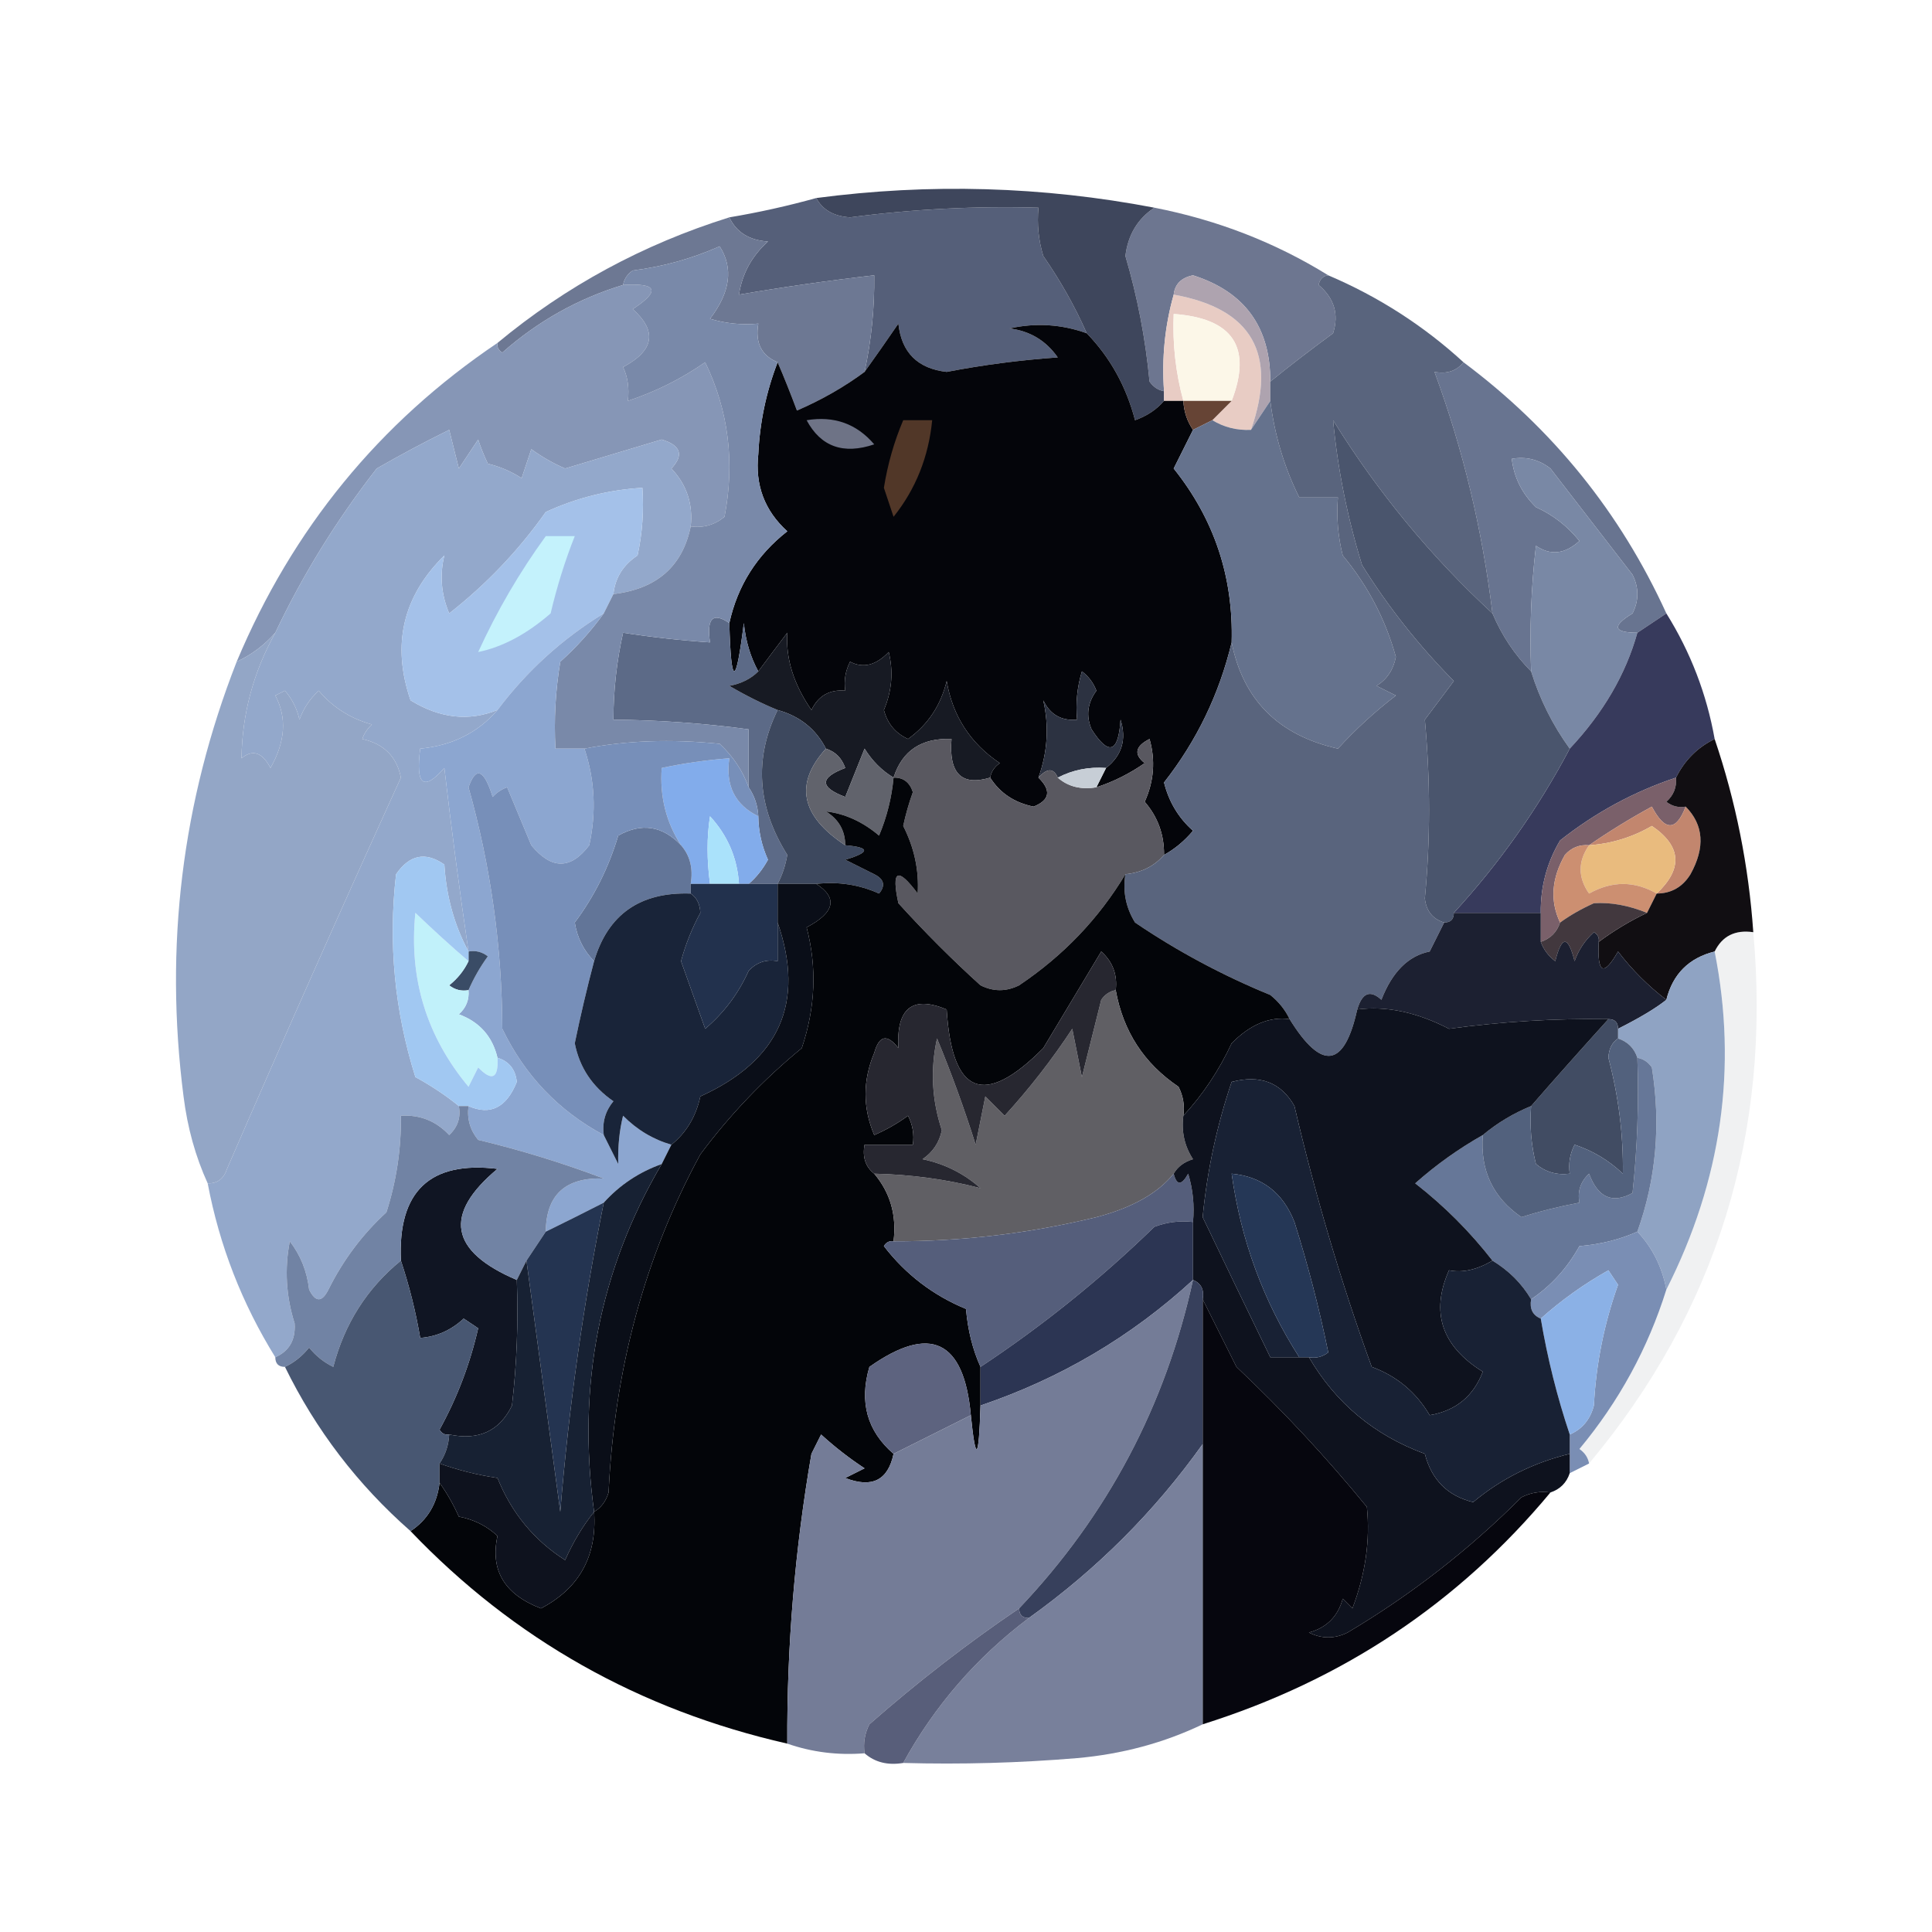 <?xml version="1.0" encoding="UTF-8"?>
<!DOCTYPE svg PUBLIC "-//W3C//DTD SVG 1.1//EN" "http://www.w3.org/Graphics/SVG/1.1/DTD/svg11.dtd">
<svg xmlns="http://www.w3.org/2000/svg" version="1.1" width="200px" height="200px" style="shape-rendering:geometricPrecision; text-rendering:geometricPrecision; image-rendering:optimizeQuality; fill-rule:evenodd; clip-rule:evenodd" xmlns:xlink="http://www.w3.org/1999/xlink">
<g><path style="opacity:1" fill="#555f79" d="M 84.5,20.5 C 85.152,21.725 86.319,22.392 88,22.5C 94.472,21.648 100.972,21.314 107.5,21.5C 107.34,23.199 107.506,24.866 108,26.5C 109.777,29.059 111.277,31.726 112.5,34.5C 109.887,33.565 107.221,33.398 104.5,34C 106.618,34.26 108.284,35.26 109.5,37C 105.627,37.27 101.794,37.77 98,38.5C 94.986,38.153 93.319,36.486 93,33.5C 91.811,35.233 90.644,36.9 89.5,38.5C 90.207,35.214 90.54,31.881 90.5,28.5C 85.814,29.037 81.147,29.704 76.5,30.5C 76.826,28.339 77.826,26.506 79.5,25C 77.563,24.878 76.23,24.045 75.5,22.5C 78.539,21.99 81.539,21.323 84.5,20.5 Z"/></g>
<g><path style="opacity:0.999" fill="#6d7690" d="M 119.5,21.5 C 126.034,22.778 132.034,25.112 137.5,28.5C 136.957,28.56 136.624,28.893 136.5,29.5C 138.124,30.869 138.624,32.535 138,34.5C 135.695,36.189 133.529,37.856 131.5,39.5C 131.518,33.867 128.852,30.2 123.5,28.5C 122.287,28.747 121.62,29.414 121.5,30.5C 120.586,33.728 120.253,37.061 120.5,40.5C 119.883,40.389 119.383,40.056 119,39.5C 118.583,35.079 117.75,30.746 116.5,26.5C 116.771,24.307 117.771,22.641 119.5,21.5 Z"/></g>
<g><path style="opacity:1" fill="#3e465c" d="M 119.5,21.5 C 117.771,22.641 116.771,24.307 116.5,26.5C 117.75,30.746 118.583,35.079 119,39.5C 119.383,40.056 119.883,40.389 120.5,40.5C 120.5,40.833 120.5,41.167 120.5,41.5C 119.739,42.391 118.739,43.058 117.5,43.5C 116.582,39.99 114.916,36.99 112.5,34.5C 111.277,31.726 109.777,29.059 108,26.5C 107.506,24.866 107.34,23.199 107.5,21.5C 100.972,21.314 94.472,21.648 88,22.5C 86.319,22.392 85.152,21.725 84.5,20.5C 96.239,18.953 107.905,19.286 119.5,21.5 Z"/></g>
<g><path style="opacity:1" fill="#6d7893" d="M 75.5,22.5 C 76.23,24.045 77.563,24.878 79.5,25C 77.826,26.506 76.826,28.339 76.5,30.5C 81.147,29.704 85.814,29.037 90.5,28.5C 90.54,31.881 90.207,35.214 89.5,38.5C 87.392,40.059 85.059,41.392 82.5,42.5C 81.83,40.709 81.163,39.042 80.5,37.5C 78.823,36.817 78.157,35.483 78.5,33.5C 76.801,33.66 75.134,33.493 73.5,33C 75.605,30.257 75.938,27.757 74.5,25.5C 71.627,26.775 68.627,27.608 65.5,28C 64.944,28.383 64.611,28.883 64.5,29.5C 59.854,30.908 55.688,33.241 52,36.5C 51.601,36.272 51.435,35.938 51.5,35.5C 58.57,29.629 66.57,25.295 75.5,22.5 Z"/></g>
<g><path style="opacity:1" fill="#e8ccc4" d="M 121.5,30.5 C 129.599,31.953 132.265,36.619 129.5,44.5C 128.041,44.567 126.708,44.234 125.5,43.5C 126.167,42.833 126.833,42.167 127.5,41.5C 129.639,35.947 127.639,32.947 121.5,32.5C 121.368,35.57 121.701,38.57 122.5,41.5C 121.833,41.5 121.167,41.5 120.5,41.5C 120.5,41.167 120.5,40.833 120.5,40.5C 120.253,37.061 120.586,33.728 121.5,30.5 Z"/></g>
<g><path style="opacity:1" fill="#aea3af" d="M 131.5,39.5 C 131.5,40.167 131.5,40.833 131.5,41.5C 130.833,42.5 130.167,43.5 129.5,44.5C 132.265,36.619 129.599,31.953 121.5,30.5C 121.62,29.414 122.287,28.747 123.5,28.5C 128.852,30.2 131.518,33.867 131.5,39.5 Z"/></g>
<g><path style="opacity:1" fill="#04050a" d="M 112.5,34.5 C 114.916,36.99 116.582,39.99 117.5,43.5C 118.739,43.058 119.739,42.391 120.5,41.5C 121.167,41.5 121.833,41.5 122.5,41.5C 122.557,42.609 122.89,43.609 123.5,44.5C 122.847,45.807 122.18,47.14 121.5,48.5C 125.696,53.74 127.696,59.74 127.5,66.5C 126.216,71.859 123.883,76.692 120.5,81C 120.996,82.996 121.996,84.663 123.5,86C 122.627,87.045 121.627,87.878 120.5,88.5C 120.523,86.4 119.856,84.567 118.5,83C 119.459,80.88 119.626,78.713 119,76.5C 117.513,77.253 117.346,78.086 118.5,79C 116.922,80.094 115.255,80.928 113.5,81.5C 113.833,80.833 114.167,80.167 114.5,79.5C 116.14,78.21 116.64,76.543 116,74.5C 115.779,77.943 114.779,78.276 113,75.5C 112.405,74.101 112.572,72.768 113.5,71.5C 113.192,70.692 112.692,70.025 112,69.5C 111.506,71.134 111.34,72.801 111.5,74.5C 109.876,74.64 108.71,73.973 108,72.5C 108.612,75.194 108.445,77.86 107.5,80.5C 108.85,81.823 108.683,82.823 107,83.5C 105.019,83.102 103.519,82.102 102.5,80.5C 102.611,79.883 102.944,79.383 103.5,79C 100.447,76.949 98.614,74.115 98,70.5C 97.39,73.022 96.057,75.022 94,76.5C 92.701,75.91 91.868,74.91 91.5,73.5C 92.331,71.527 92.498,69.527 92,67.5C 90.676,68.88 89.343,69.213 88,68.5C 87.517,69.448 87.35,70.448 87.5,71.5C 85.876,71.36 84.71,72.027 84,73.5C 82.161,70.839 81.327,68.173 81.5,65.5C 80.476,66.852 79.476,68.185 78.5,69.5C 77.698,68.048 77.198,66.382 77,64.5C 76.177,71.134 75.677,71.134 75.5,64.5C 76.353,60.63 78.353,57.464 81.5,55C 79.147,52.867 78.147,50.2 78.5,47C 78.655,43.708 79.322,40.541 80.5,37.5C 81.163,39.042 81.83,40.709 82.5,42.5C 85.059,41.392 87.392,40.059 89.5,38.5C 90.644,36.9 91.811,35.233 93,33.5C 93.319,36.486 94.986,38.153 98,38.5C 101.794,37.77 105.627,37.27 109.5,37C 108.284,35.26 106.618,34.26 104.5,34C 107.221,33.398 109.887,33.565 112.5,34.5 Z"/></g>
<g><path style="opacity:1" fill="#fcf7e8" d="M 127.5,41.5 C 125.833,41.5 124.167,41.5 122.5,41.5C 121.701,38.57 121.368,35.57 121.5,32.5C 127.639,32.947 129.639,35.947 127.5,41.5 Z"/></g>
<g><path style="opacity:1" fill="#8696b6" d="M 64.5,29.5 C 68.056,29.275 68.389,30.108 65.5,32C 68.058,34.285 67.724,36.285 64.5,38C 64.982,39.008 65.148,40.175 65,41.5C 67.877,40.544 70.544,39.211 73,37.5C 75.423,42.534 76.089,47.867 75,53.5C 73.989,54.337 72.822,54.67 71.5,54.5C 71.753,52.173 71.086,50.173 69.5,48.5C 70.815,47.105 70.481,46.105 68.5,45.5C 65.167,46.5 61.833,47.5 58.5,48.5C 57.252,47.96 56.085,47.293 55,46.5C 54.667,47.5 54.333,48.5 54,49.5C 52.933,48.809 51.766,48.309 50.5,48C 50.07,47.081 49.736,46.247 49.5,45.5C 48.833,46.5 48.167,47.5 47.5,48.5C 47.167,47.167 46.833,45.833 46.5,44.5C 43.945,45.76 41.445,47.094 39,48.5C 34.849,53.822 31.349,59.489 28.5,65.5C 27.363,66.789 26.03,67.789 24.5,68.5C 30.271,54.741 39.271,43.741 51.5,35.5C 51.435,35.938 51.601,36.272 52,36.5C 55.688,33.241 59.854,30.908 64.5,29.5 Z"/></g>
<g><path style="opacity:1" fill="#664435" d="M 122.5,41.5 C 124.167,41.5 125.833,41.5 127.5,41.5C 126.833,42.167 126.167,42.833 125.5,43.5C 124.833,43.833 124.167,44.167 123.5,44.5C 122.89,43.609 122.557,42.609 122.5,41.5 Z"/></g>
<g><path style="opacity:1" fill="#6e7386" d="M 83.5,43.5 C 86.346,43.03 88.679,43.863 90.5,46C 87.306,47.081 84.973,46.247 83.5,43.5 Z"/></g>
<g><path style="opacity:1" fill="#513728" d="M 93.5,43.5 C 94.5,43.5 95.5,43.5 96.5,43.5C 96.126,47.302 94.793,50.636 92.5,53.5C 92.167,52.5 91.833,51.5 91.5,50.5C 91.886,48.068 92.553,45.734 93.5,43.5 Z"/></g>
<g><path style="opacity:1" fill="#687490" d="M 151.5,37.5 C 160.745,44.406 167.745,53.073 172.5,63.5C 171.5,64.167 170.5,64.833 169.5,65.5C 166.999,65.489 166.832,64.822 169,63.5C 169.667,62.167 169.667,60.833 169,59.5C 166.167,55.833 163.333,52.167 160.5,48.5C 159.311,47.571 157.978,47.238 156.5,47.5C 156.729,49.433 157.562,51.1 159,52.5C 160.771,53.304 162.271,54.471 163.5,56C 162.007,57.368 160.507,57.535 159,56.5C 158.501,60.821 158.334,65.154 158.5,69.5C 156.808,67.795 155.475,65.795 154.5,63.5C 153.452,54.84 151.452,46.507 148.5,38.5C 149.791,38.737 150.791,38.404 151.5,37.5 Z"/></g>
<g><path style="opacity:1" fill="#7988a5" d="M 169.5,65.5 C 168.299,69.809 165.965,73.809 162.5,77.5C 160.733,75.062 159.399,72.395 158.5,69.5C 158.334,65.154 158.501,60.821 159,56.5C 160.507,57.535 162.007,57.368 163.5,56C 162.271,54.471 160.771,53.304 159,52.5C 157.562,51.1 156.729,49.433 156.5,47.5C 157.978,47.238 159.311,47.571 160.5,48.5C 163.333,52.167 166.167,55.833 169,59.5C 169.667,60.833 169.667,62.167 169,63.5C 166.832,64.822 166.999,65.489 169.5,65.5 Z"/></g>
<g><path style="opacity:1" fill="#93a8cb" d="M 71.5,54.5 C 70.653,58.633 67.987,60.966 63.5,61.5C 63.685,59.804 64.519,58.471 66,57.5C 66.497,55.19 66.663,52.857 66.5,50.5C 63.012,50.705 59.679,51.539 56.5,53C 53.694,56.974 50.36,60.474 46.5,63.5C 45.669,61.527 45.502,59.527 46,57.5C 41.693,61.739 40.526,66.739 42.5,72.5C 45.543,74.366 48.543,74.699 51.5,73.5C 49.473,75.847 46.806,77.181 43.5,77.5C 43.008,81.29 43.841,81.956 46,79.5C 46.738,85.868 47.571,92.201 48.5,98.5C 47.037,95.797 46.204,92.797 46,89.5C 44.062,88.14 42.396,88.473 41,90.5C 40.178,97.642 40.845,104.642 43,111.5C 44.652,112.399 46.152,113.399 47.5,114.5C 47.719,115.675 47.386,116.675 46.5,117.5C 45.15,116.05 43.483,115.383 41.5,115.5C 41.543,118.91 41.043,122.243 40,125.5C 37.525,127.77 35.525,130.437 34,133.5C 33.333,134.833 32.667,134.833 32,133.5C 31.784,131.616 31.117,129.949 30,128.5C 29.447,131.359 29.614,134.192 30.5,137C 30.613,138.699 29.947,139.866 28.5,140.5C 25.047,134.929 22.714,128.929 21.5,122.5C 22.497,122.53 23.164,122.03 23.5,121C 29.453,107.279 35.453,93.779 41.5,80.5C 41.078,78.337 39.744,77.003 37.5,76.5C 37.709,75.914 38.043,75.414 38.5,75C 36.269,74.378 34.435,73.211 33,71.5C 32.085,72.328 31.419,73.328 31,74.5C 30.751,73.376 30.251,72.376 29.5,71.5C 29.167,71.667 28.833,71.833 28.5,72C 29.712,74.281 29.545,76.781 28,79.5C 27.148,77.875 26.148,77.542 25,78.5C 25.064,73.912 26.231,69.579 28.5,65.5C 31.349,59.489 34.849,53.822 39,48.5C 41.445,47.094 43.945,45.76 46.5,44.5C 46.833,45.833 47.167,47.167 47.5,48.5C 48.167,47.5 48.833,46.5 49.5,45.5C 49.736,46.247 50.07,47.081 50.5,48C 51.766,48.309 52.933,48.809 54,49.5C 54.333,48.5 54.667,47.5 55,46.5C 56.085,47.293 57.252,47.96 58.5,48.5C 61.833,47.5 65.167,46.5 68.5,45.5C 70.481,46.105 70.815,47.105 69.5,48.5C 71.086,50.173 71.753,52.173 71.5,54.5 Z"/></g>
<g><path style="opacity:1" fill="#5c6a87" d="M 75.5,64.5 C 75.677,71.134 76.177,71.134 77,64.5C 77.198,66.382 77.698,68.048 78.5,69.5C 77.737,70.268 76.737,70.768 75.5,71C 77.175,71.985 78.841,72.819 80.5,73.5C 78.042,78.511 78.375,83.511 81.5,88.5C 81.315,89.584 80.982,90.584 80.5,91.5C 79.5,91.5 78.5,91.5 77.5,91.5C 78.278,90.844 78.944,90.011 79.5,89C 78.852,87.56 78.519,86.06 78.5,84.5C 78.443,83.391 78.11,82.391 77.5,81.5C 77.5,79.5 77.5,77.5 77.5,75.5C 72.859,74.873 68.192,74.54 63.5,74.5C 63.508,71.455 63.841,68.455 64.5,65.5C 67.482,65.963 70.482,66.296 73.5,66.5C 73.131,64.007 73.797,63.34 75.5,64.5 Z"/></g>
<g><path style="opacity:1" fill="#a4c1e9" d="M 63.5,61.5 C 63.167,62.167 62.833,62.833 62.5,63.5C 58.203,66.129 54.537,69.463 51.5,73.5C 48.543,74.699 45.543,74.366 42.5,72.5C 40.526,66.739 41.693,61.739 46,57.5C 45.502,59.527 45.669,61.527 46.5,63.5C 50.36,60.474 53.694,56.974 56.5,53C 59.679,51.539 63.012,50.705 66.5,50.5C 66.663,52.857 66.497,55.19 66,57.5C 64.519,58.471 63.685,59.804 63.5,61.5 Z"/></g>
<g><path style="opacity:1" fill="#c4f2fc" d="M 56.5,55.5 C 57.5,55.5 58.5,55.5 59.5,55.5C 58.491,58.049 57.657,60.715 57,63.5C 54.535,65.642 52.035,66.975 49.5,67.5C 51.453,63.229 53.786,59.229 56.5,55.5 Z"/></g>
<g><path style="opacity:1" fill="#7989a9" d="M 80.5,37.5 C 79.322,40.541 78.655,43.708 78.5,47C 78.147,50.2 79.147,52.867 81.5,55C 78.353,57.464 76.353,60.63 75.5,64.5C 73.797,63.34 73.131,64.007 73.5,66.5C 70.482,66.296 67.482,65.963 64.5,65.5C 63.841,68.455 63.508,71.455 63.5,74.5C 68.192,74.54 72.859,74.873 77.5,75.5C 77.5,77.5 77.5,79.5 77.5,81.5C 76.897,79.81 75.897,78.31 74.5,77C 69.469,76.49 64.802,76.657 60.5,77.5C 59.5,77.5 58.5,77.5 57.5,77.5C 57.335,74.482 57.502,71.482 58,68.5C 59.707,66.963 61.207,65.296 62.5,63.5C 62.833,62.833 63.167,62.167 63.5,61.5C 67.987,60.966 70.653,58.633 71.5,54.5C 72.822,54.67 73.989,54.337 75,53.5C 76.089,47.867 75.423,42.534 73,37.5C 70.544,39.211 67.877,40.544 65,41.5C 65.148,40.175 64.982,39.008 64.5,38C 67.724,36.285 68.058,34.285 65.5,32C 68.389,30.108 68.056,29.275 64.5,29.5C 64.611,28.883 64.944,28.383 65.5,28C 68.627,27.608 71.627,26.775 74.5,25.5C 75.938,27.757 75.605,30.257 73.5,33C 75.134,33.493 76.801,33.66 78.5,33.5C 78.157,35.483 78.823,36.817 80.5,37.5 Z"/></g>
<g><path style="opacity:1" fill="#93a6c6" d="M 28.5,65.5 C 26.231,69.579 25.064,73.912 25,78.5C 26.148,77.542 27.148,77.875 28,79.5C 29.545,76.781 29.712,74.281 28.5,72C 28.833,71.833 29.167,71.667 29.5,71.5C 30.251,72.376 30.751,73.376 31,74.5C 31.419,73.328 32.085,72.328 33,71.5C 34.435,73.211 36.269,74.378 38.5,75C 38.043,75.414 37.709,75.914 37.5,76.5C 39.744,77.003 41.078,78.337 41.5,80.5C 35.453,93.779 29.453,107.279 23.5,121C 23.164,122.03 22.497,122.53 21.5,122.5C 20.239,119.742 19.406,116.742 19,113.5C 17.003,97.969 18.836,82.969 24.5,68.5C 26.03,67.789 27.363,66.789 28.5,65.5 Z"/></g>
<g><path style="opacity:1" fill="#65728d" d="M 131.5,41.5 C 131.949,45.048 132.949,48.381 134.5,51.5C 135.833,51.5 137.167,51.5 138.5,51.5C 138.338,53.527 138.505,55.527 139,57.5C 141.593,60.622 143.427,64.122 144.5,68C 144.245,69.326 143.578,70.326 142.5,71C 143.167,71.333 143.833,71.667 144.5,72C 142.35,73.649 140.35,75.482 138.5,77.5C 132.35,76.119 128.683,72.453 127.5,66.5C 127.696,59.74 125.696,53.74 121.5,48.5C 122.18,47.14 122.847,45.807 123.5,44.5C 124.167,44.167 124.833,43.833 125.5,43.5C 126.708,44.234 128.041,44.567 129.5,44.5C 130.167,43.5 130.833,42.5 131.5,41.5 Z"/></g>
<g><path style="opacity:1" fill="#373a5c" d="M 172.5,63.5 C 175.003,67.507 176.67,71.84 177.5,76.5C 175.726,77.37 174.393,78.703 173.5,80.5C 169.164,81.941 165.164,84.107 161.5,87C 160.133,89.302 159.466,91.802 159.5,94.5C 156.5,94.5 153.5,94.5 150.5,94.5C 155.247,89.33 159.247,83.664 162.5,77.5C 165.965,73.809 168.299,69.809 169.5,65.5C 170.5,64.833 171.5,64.167 172.5,63.5 Z"/></g>
<g><path style="opacity:1" fill="#8ca6d0" d="M 62.5,63.5 C 61.207,65.296 59.707,66.963 58,68.5C 57.502,71.482 57.335,74.482 57.5,77.5C 58.5,77.5 59.5,77.5 60.5,77.5C 61.58,80.743 61.747,84.076 61,87.5C 59.084,90.033 57.084,90.033 55,87.5C 54.167,85.5 53.333,83.5 52.5,81.5C 51.914,81.709 51.414,82.043 51,82.5C 50.105,79.625 49.272,79.292 48.5,81.5C 50.798,89.669 51.965,98.002 52,106.5C 54.331,111.33 57.831,114.996 62.5,117.5C 62.987,118.473 63.487,119.473 64,120.5C 63.954,118.687 64.12,117.021 64.5,115.5C 65.94,116.952 67.606,117.952 69.5,118.5C 69.167,119.167 68.833,119.833 68.5,120.5C 66.147,121.34 64.147,122.674 62.5,124.5C 60.483,125.529 58.483,126.529 56.5,127.5C 56.534,123.691 58.534,121.857 62.5,122C 58.297,120.407 53.964,119.074 49.5,118C 48.663,116.989 48.33,115.822 48.5,114.5C 50.759,115.499 52.425,114.666 53.5,112C 53.361,110.699 52.695,109.866 51.5,109.5C 50.977,107.292 49.644,105.792 47.5,105C 48.252,104.329 48.586,103.496 48.5,102.5C 49.028,101.279 49.695,100.113 50.5,99C 49.906,98.536 49.239,98.369 48.5,98.5C 47.571,92.201 46.738,85.868 46,79.5C 43.841,81.956 43.008,81.29 43.5,77.5C 46.806,77.181 49.473,75.847 51.5,73.5C 54.537,69.463 58.203,66.129 62.5,63.5 Z"/></g>
<g><path style="opacity:1" fill="#171a23" d="M 102.5,80.5 C 99.535,81.398 98.201,80.065 98.5,76.5C 95.392,76.375 93.392,77.708 92.5,80.5C 91.288,79.77 90.288,78.77 89.5,77.5C 88.833,79.167 88.167,80.833 87.5,82.5C 84.833,81.5 84.833,80.5 87.5,79.5C 87.144,78.478 86.478,77.811 85.5,77.5C 84.461,75.469 82.795,74.135 80.5,73.5C 78.841,72.819 77.175,71.985 75.5,71C 76.737,70.768 77.737,70.268 78.5,69.5C 79.476,68.185 80.476,66.852 81.5,65.5C 81.327,68.173 82.161,70.839 84,73.5C 84.71,72.027 85.876,71.36 87.5,71.5C 87.35,70.448 87.517,69.448 88,68.5C 89.343,69.213 90.676,68.88 92,67.5C 92.498,69.527 92.331,71.527 91.5,73.5C 91.868,74.91 92.701,75.91 94,76.5C 96.057,75.022 97.39,73.022 98,70.5C 98.614,74.115 100.447,76.949 103.5,79C 102.944,79.383 102.611,79.883 102.5,80.5 Z"/></g>
<g><path style="opacity:1" fill="#2c3241" d="M 114.5,79.5 C 112.708,79.366 111.042,79.699 109.5,80.5C 109.062,79.494 108.396,79.494 107.5,80.5C 108.445,77.86 108.612,75.194 108,72.5C 108.71,73.973 109.876,74.64 111.5,74.5C 111.34,72.801 111.506,71.134 112,69.5C 112.692,70.025 113.192,70.692 113.5,71.5C 112.572,72.768 112.405,74.101 113,75.5C 114.779,78.276 115.779,77.943 116,74.5C 116.64,76.543 116.14,78.21 114.5,79.5 Z"/></g>
<g><path style="opacity:1" fill="#3d485e" d="M 80.5,73.5 C 82.795,74.135 84.461,75.469 85.5,77.5C 82.217,81.122 82.884,84.456 87.5,87.5C 90.097,87.721 90.097,88.221 87.5,89C 88.5,89.5 89.5,90 90.5,90.5C 91.521,91.002 91.688,91.668 91,92.5C 88.959,91.577 86.793,91.244 84.5,91.5C 83.167,91.5 81.833,91.5 80.5,91.5C 80.982,90.584 81.315,89.584 81.5,88.5C 78.375,83.511 78.042,78.511 80.5,73.5 Z"/></g>
<g><path style="opacity:1" fill="#82aceb" d="M 78.5,84.5 C 78.519,86.06 78.852,87.56 79.5,89C 78.944,90.011 78.278,90.844 77.5,91.5C 77.167,91.5 76.833,91.5 76.5,91.5C 76.327,88.82 75.327,86.487 73.5,84.5C 73.162,86.655 73.162,88.989 73.5,91.5C 72.833,91.5 72.167,91.5 71.5,91.5C 71.768,89.901 71.434,88.568 70.5,87.5C 68.954,85.118 68.287,82.451 68.5,79.5C 70.806,79.007 73.139,78.674 75.5,78.5C 75.087,81.32 76.087,83.32 78.5,84.5 Z"/></g>
<g><path style="opacity:1" fill="#61636c" d="M 85.5,77.5 C 86.478,77.811 87.144,78.478 87.5,79.5C 84.833,80.5 84.833,81.5 87.5,82.5C 88.167,80.833 88.833,79.167 89.5,77.5C 90.288,78.77 91.288,79.77 92.5,80.5C 92.313,82.564 91.813,84.564 91,86.5C 89.29,85.055 87.456,84.222 85.5,84C 86.823,84.816 87.489,85.983 87.5,87.5C 82.884,84.456 82.217,81.122 85.5,77.5 Z"/></g>
<g><path style="opacity:1" fill="#595860" d="M 102.5,80.5 C 103.519,82.102 105.019,83.102 107,83.5C 108.683,82.823 108.85,81.823 107.5,80.5C 108.396,79.494 109.062,79.494 109.5,80.5C 110.568,81.434 111.901,81.768 113.5,81.5C 115.255,80.928 116.922,80.094 118.5,79C 117.346,78.086 117.513,77.253 119,76.5C 119.626,78.713 119.459,80.88 118.5,83C 119.856,84.567 120.523,86.4 120.5,88.5C 119.486,89.674 118.153,90.34 116.5,90.5C 113.739,95.096 110.073,98.93 105.5,102C 104.167,102.667 102.833,102.667 101.5,102C 98.57,99.349 95.737,96.516 93,93.5C 92.253,90.049 92.919,89.716 95,92.5C 95.148,90.095 94.648,87.761 93.5,85.5C 93.756,84.311 94.089,83.144 94.5,82C 94.164,80.97 93.497,80.47 92.5,80.5C 93.392,77.708 95.392,76.375 98.5,76.5C 98.201,80.065 99.535,81.398 102.5,80.5 Z"/></g>
<g><path style="opacity:1" fill="#c7ced6" d="M 114.5,79.5 C 114.167,80.167 113.833,80.833 113.5,81.5C 111.901,81.768 110.568,81.434 109.5,80.5C 111.042,79.699 112.708,79.366 114.5,79.5 Z"/></g>
<g><path style="opacity:1" fill="#59647d" d="M 137.5,28.5 C 142.709,30.719 147.376,33.719 151.5,37.5C 150.791,38.404 149.791,38.737 148.5,38.5C 151.452,46.507 153.452,54.84 154.5,63.5C 148.109,57.605 142.609,50.939 138,43.5C 138.474,48.537 139.474,53.537 141,58.5C 143.727,62.855 146.894,66.855 150.5,70.5C 149.5,71.833 148.5,73.167 147.5,74.5C 148.077,80.808 148.077,86.975 147.5,93C 147.639,94.301 148.305,95.134 149.5,95.5C 149.013,96.473 148.513,97.473 148,98.5C 145.787,98.944 144.12,100.611 143,103.5C 141.841,102.434 141.008,102.767 140.5,104.5C 139.165,110.549 136.831,110.882 133.5,105.5C 133.047,104.542 132.381,103.708 131.5,103C 126.536,100.964 121.87,98.464 117.5,95.5C 116.548,93.955 116.215,92.288 116.5,90.5C 118.153,90.34 119.486,89.674 120.5,88.5C 121.627,87.878 122.627,87.045 123.5,86C 121.996,84.663 120.996,82.996 120.5,81C 123.883,76.692 126.216,71.859 127.5,66.5C 128.683,72.453 132.35,76.119 138.5,77.5C 140.35,75.482 142.35,73.649 144.5,72C 143.833,71.667 143.167,71.333 142.5,71C 143.578,70.326 144.245,69.326 144.5,68C 143.427,64.122 141.593,60.622 139,57.5C 138.505,55.527 138.338,53.527 138.5,51.5C 137.167,51.5 135.833,51.5 134.5,51.5C 132.949,48.381 131.949,45.048 131.5,41.5C 131.5,40.833 131.5,40.167 131.5,39.5C 133.529,37.856 135.695,36.189 138,34.5C 138.624,32.535 138.124,30.869 136.5,29.5C 136.624,28.893 136.957,28.56 137.5,28.5 Z"/></g>
<g><path style="opacity:1" fill="#4a556d" d="M 154.5,63.5 C 155.475,65.795 156.808,67.795 158.5,69.5C 159.399,72.395 160.733,75.062 162.5,77.5C 159.247,83.664 155.247,89.33 150.5,94.5C 150.5,95.167 150.167,95.5 149.5,95.5C 148.305,95.134 147.639,94.301 147.5,93C 148.077,86.975 148.077,80.808 147.5,74.5C 148.5,73.167 149.5,71.833 150.5,70.5C 146.894,66.855 143.727,62.855 141,58.5C 139.474,53.537 138.474,48.537 138,43.5C 142.609,50.939 148.109,57.605 154.5,63.5 Z"/></g>
<g><path style="opacity:1" fill="#7a606a" d="M 173.5,80.5 C 173.586,81.496 173.252,82.329 172.5,83C 173.094,83.464 173.761,83.631 174.5,83.5C 173.516,86.07 172.349,86.07 171,83.5C 168.699,84.76 166.532,86.093 164.5,87.5C 163.504,87.414 162.671,87.748 162,88.5C 160.608,90.941 160.441,93.274 161.5,95.5C 161.167,96.5 160.5,97.167 159.5,97.5C 159.5,96.5 159.5,95.5 159.5,94.5C 159.466,91.802 160.133,89.302 161.5,87C 165.164,84.107 169.164,81.941 173.5,80.5 Z"/></g>
<g><path style="opacity:1" fill="#c2866e" d="M 174.5,83.5 C 176.368,85.398 176.535,87.731 175,90.5C 174.184,91.823 173.017,92.489 171.5,92.5C 174.234,89.923 174.068,87.589 171,85.5C 168.993,86.669 166.827,87.335 164.5,87.5C 166.532,86.093 168.699,84.76 171,83.5C 172.349,86.07 173.516,86.07 174.5,83.5 Z"/></g>
<g><path style="opacity:1" fill="#aae2fb" d="M 76.5,91.5 C 75.5,91.5 74.5,91.5 73.5,91.5C 73.162,88.989 73.162,86.655 73.5,84.5C 75.327,86.487 76.327,88.82 76.5,91.5 Z"/></g>
<g><path style="opacity:1" fill="#e9bb7e" d="M 171.5,92.5 C 169.198,91.178 166.865,91.178 164.5,92.5C 163.334,90.833 163.334,89.166 164.5,87.5C 166.827,87.335 168.993,86.669 171,85.5C 174.068,87.589 174.234,89.923 171.5,92.5 Z"/></g>
<g><path style="opacity:1" fill="#627598" d="M 70.5,87.5 C 71.434,88.568 71.768,89.901 71.5,91.5C 71.5,91.833 71.5,92.167 71.5,92.5C 66.266,92.32 62.933,94.653 61.5,99.5C 60.418,98.406 59.752,97.073 59.5,95.5C 61.509,92.816 63.009,89.816 64,86.5C 66.414,85.144 68.581,85.478 70.5,87.5 Z"/></g>
<g><path style="opacity:1" fill="#030509" d="M 92.5,80.5 C 93.497,80.47 94.164,80.97 94.5,82C 94.089,83.144 93.756,84.311 93.5,85.5C 94.648,87.761 95.148,90.095 95,92.5C 92.919,89.716 92.253,90.049 93,93.5C 95.737,96.516 98.57,99.349 101.5,102C 102.833,102.667 104.167,102.667 105.5,102C 110.073,98.93 113.739,95.096 116.5,90.5C 116.215,92.288 116.548,93.955 117.5,95.5C 121.87,98.464 126.536,100.964 131.5,103C 132.381,103.708 133.047,104.542 133.5,105.5C 131.432,105.218 129.432,106.051 127.5,108C 126.182,110.824 124.515,113.324 122.5,115.5C 122.649,114.448 122.483,113.448 122,112.5C 118.429,110.093 116.263,106.76 115.5,102.5C 115.688,100.897 115.188,99.563 114,98.5C 112,101.833 110,105.167 108,108.5C 101.876,114.678 98.543,113.344 98,104.5C 94.448,103.028 92.781,104.362 93,108.5C 91.844,107.007 91.01,107.174 90.5,109C 89.306,111.847 89.306,114.68 90.5,117.5C 91.748,116.96 92.915,116.293 94,115.5C 94.483,116.448 94.65,117.448 94.5,118.5C 92.833,118.5 91.167,118.5 89.5,118.5C 89.263,119.791 89.596,120.791 90.5,121.5C 92.168,123.479 92.834,125.812 92.5,128.5C 92.062,128.435 91.728,128.601 91.5,129C 93.764,131.933 96.598,134.1 100,135.5C 100.191,137.708 100.691,139.708 101.5,141.5C 101.5,142.833 101.5,144.167 101.5,145.5C 101.336,151.167 101.003,151.5 100.5,146.5C 99.793,138.729 96.293,137.062 90,141.5C 88.93,145.142 89.764,148.142 92.5,150.5C 91.928,153.244 90.262,154.077 87.5,153C 88.167,152.667 88.833,152.333 89.5,152C 87.909,150.954 86.409,149.787 85,148.5C 84.667,149.167 84.333,149.833 84,150.5C 82.285,160.417 81.451,170.417 81.5,180.5C 66.187,177.017 53.187,169.683 42.5,158.5C 44.25,157.341 45.25,155.674 45.5,153.5C 46.248,154.531 46.915,155.698 47.5,157C 49.044,157.29 50.377,157.956 51.5,159C 50.727,162.559 52.227,165.059 56,166.5C 59.982,164.413 61.816,161.08 61.5,156.5C 62.222,156.082 62.722,155.416 63,154.5C 63.604,141.714 66.771,130.048 72.5,119.5C 75.547,115.408 79.047,111.742 83,108.5C 84.416,104.306 84.583,100.139 83.5,96C 86.419,94.457 86.752,92.957 84.5,91.5C 86.793,91.244 88.959,91.577 91,92.5C 91.688,91.668 91.521,91.002 90.5,90.5C 89.5,90 88.5,89.5 87.5,89C 90.097,88.221 90.097,87.721 87.5,87.5C 87.489,85.983 86.823,84.816 85.5,84C 87.456,84.222 89.29,85.055 91,86.5C 91.813,84.564 92.313,82.564 92.5,80.5 Z"/></g>
<g><path style="opacity:1" fill="#cc8f71" d="M 164.5,87.5 C 163.334,89.166 163.334,90.833 164.5,92.5C 166.865,91.178 169.198,91.178 171.5,92.5C 171.167,93.167 170.833,93.833 170.5,94.5C 168.58,93.721 166.747,93.387 165,93.5C 163.698,94.085 162.531,94.751 161.5,95.5C 160.441,93.274 160.608,90.941 162,88.5C 162.671,87.748 163.504,87.414 164.5,87.5 Z"/></g>
<g><path style="opacity:1" fill="#110e12" d="M 177.5,76.5 C 179.69,82.966 181.023,89.632 181.5,96.5C 179.62,96.229 178.287,96.896 177.5,98.5C 174.833,99.167 173.167,100.833 172.5,103.5C 170.612,102.06 168.945,100.394 167.5,98.5C 165.995,101.131 165.329,100.797 165.5,97.5C 167.113,96.308 168.78,95.308 170.5,94.5C 170.833,93.833 171.167,93.167 171.5,92.5C 173.017,92.489 174.184,91.823 175,90.5C 176.535,87.731 176.368,85.398 174.5,83.5C 173.761,83.631 173.094,83.464 172.5,83C 173.252,82.329 173.586,81.496 173.5,80.5C 174.393,78.703 175.726,77.37 177.5,76.5 Z"/></g>
<g><path style="opacity:1" fill="#42383e" d="M 170.5,94.5 C 168.78,95.308 167.113,96.308 165.5,97.5C 165.565,97.062 165.399,96.728 165,96.5C 164.085,97.328 163.419,98.328 163,99.5C 162.333,96.833 161.667,96.833 161,99.5C 160.283,98.956 159.783,98.289 159.5,97.5C 160.5,97.167 161.167,96.5 161.5,95.5C 162.531,94.751 163.698,94.085 165,93.5C 166.747,93.387 168.58,93.721 170.5,94.5 Z"/></g>
<g><path style="opacity:1" fill="#22314d" d="M 71.5,92.5 C 71.5,92.167 71.5,91.833 71.5,91.5C 72.167,91.5 72.833,91.5 73.5,91.5C 74.5,91.5 75.5,91.5 76.5,91.5C 76.833,91.5 77.167,91.5 77.5,91.5C 78.5,91.5 79.5,91.5 80.5,91.5C 80.5,92.833 80.5,94.167 80.5,95.5C 80.5,96.833 80.5,98.167 80.5,99.5C 79.325,99.281 78.325,99.614 77.5,100.5C 76.444,102.849 74.944,104.849 73,106.5C 72.17,104.172 71.337,101.838 70.5,99.5C 70.971,97.754 71.638,96.087 72.5,94.5C 72.457,93.584 72.124,92.917 71.5,92.5 Z"/></g>
<g><path style="opacity:1" fill="#778fb9" d="M 77.5,81.5 C 78.11,82.391 78.443,83.391 78.5,84.5C 76.087,83.32 75.087,81.32 75.5,78.5C 73.139,78.674 70.806,79.007 68.5,79.5C 68.287,82.451 68.954,85.118 70.5,87.5C 68.581,85.478 66.414,85.144 64,86.5C 63.009,89.816 61.509,92.816 59.5,95.5C 59.752,97.073 60.418,98.406 61.5,99.5C 60.759,102.297 60.093,105.13 59.5,108C 59.99,110.503 61.323,112.503 63.5,114C 62.663,115.011 62.33,116.178 62.5,117.5C 57.831,114.996 54.331,111.33 52,106.5C 51.965,98.002 50.798,89.669 48.5,81.5C 49.272,79.292 50.105,79.625 51,82.5C 51.414,82.043 51.914,81.709 52.5,81.5C 53.333,83.5 54.167,85.5 55,87.5C 57.084,90.033 59.084,90.033 61,87.5C 61.747,84.076 61.58,80.743 60.5,77.5C 64.802,76.657 69.469,76.49 74.5,77C 75.897,78.31 76.897,79.81 77.5,81.5 Z"/></g>
<g><path style="opacity:1" fill="#3a4c66" d="M 48.5,98.5 C 49.239,98.369 49.906,98.536 50.5,99C 49.695,100.113 49.028,101.279 48.5,102.5C 47.761,102.631 47.094,102.464 46.5,102C 47.38,101.292 48.047,100.458 48.5,99.5C 48.5,99.167 48.5,98.833 48.5,98.5 Z"/></g>
<g><path style="opacity:1" fill="#c1f1fa" d="M 48.5,99.5 C 48.047,100.458 47.38,101.292 46.5,102C 47.094,102.464 47.761,102.631 48.5,102.5C 48.586,103.496 48.252,104.329 47.5,105C 49.644,105.792 50.977,107.292 51.5,109.5C 51.611,111.648 50.944,111.981 49.5,110.5C 49.167,111.167 48.833,111.833 48.5,112.5C 44.146,107.271 42.312,101.271 43,94.5C 44.853,96.28 46.687,97.947 48.5,99.5 Z"/></g>
<g><path style="opacity:1" fill="#1c2031" d="M 150.5,94.5 C 153.5,94.5 156.5,94.5 159.5,94.5C 159.5,95.5 159.5,96.5 159.5,97.5C 159.783,98.289 160.283,98.956 161,99.5C 161.667,96.833 162.333,96.833 163,99.5C 163.419,98.328 164.085,97.328 165,96.5C 165.399,96.728 165.565,97.062 165.5,97.5C 165.329,100.797 165.995,101.131 167.5,98.5C 168.945,100.394 170.612,102.06 172.5,103.5C 171.427,104.362 169.76,105.362 167.5,106.5C 167.5,105.833 167.167,105.5 166.5,105.5C 160.977,105.419 155.477,105.752 150,106.5C 146.66,104.775 143.493,104.109 140.5,104.5C 141.008,102.767 141.841,102.434 143,103.5C 144.12,100.611 145.787,98.944 148,98.5C 148.513,97.473 149.013,96.473 149.5,95.5C 150.167,95.5 150.5,95.167 150.5,94.5 Z"/></g>
<g><path style="opacity:1" fill="#a1c8f2" d="M 48.5,98.5 C 48.5,98.833 48.5,99.167 48.5,99.5C 46.687,97.947 44.853,96.28 43,94.5C 42.312,101.271 44.146,107.271 48.5,112.5C 48.833,111.833 49.167,111.167 49.5,110.5C 50.944,111.981 51.611,111.648 51.5,109.5C 52.695,109.866 53.361,110.699 53.5,112C 52.425,114.666 50.759,115.499 48.5,114.5C 48.167,114.5 47.833,114.5 47.5,114.5C 46.152,113.399 44.652,112.399 43,111.5C 40.845,104.642 40.178,97.642 41,90.5C 42.396,88.473 44.062,88.14 46,89.5C 46.204,92.797 47.037,95.797 48.5,98.5 Z"/></g>
<g><path style="opacity:1" fill="#192439" d="M 71.5,92.5 C 72.124,92.917 72.457,93.584 72.5,94.5C 71.638,96.087 70.971,97.754 70.5,99.5C 71.337,101.838 72.17,104.172 73,106.5C 74.944,104.849 76.444,102.849 77.5,100.5C 78.325,99.614 79.325,99.281 80.5,99.5C 80.5,98.167 80.5,96.833 80.5,95.5C 83.368,103.778 80.701,109.778 72.5,113.5C 72.043,115.598 71.043,117.264 69.5,118.5C 67.606,117.952 65.94,116.952 64.5,115.5C 64.12,117.021 63.954,118.687 64,120.5C 63.487,119.473 62.987,118.473 62.5,117.5C 62.33,116.178 62.663,115.011 63.5,114C 61.323,112.503 59.99,110.503 59.5,108C 60.093,105.13 60.759,102.297 61.5,99.5C 62.933,94.653 66.266,92.32 71.5,92.5 Z"/></g>
<g><path style="opacity:1" fill="#8fa3c3" d="M 177.5,98.5 C 179.889,110.53 178.222,122.197 172.5,133.5C 172.06,131.156 171.06,129.156 169.5,127.5C 171.445,122.06 171.945,116.393 171,110.5C 170.617,109.944 170.117,109.611 169.5,109.5C 169.167,108.5 168.5,107.833 167.5,107.5C 167.5,107.167 167.5,106.833 167.5,106.5C 169.76,105.362 171.427,104.362 172.5,103.5C 173.167,100.833 174.833,99.167 177.5,98.5 Z"/></g>
<g><path style="opacity:1" fill="#605f64" d="M 115.5,102.5 C 116.263,106.76 118.429,110.093 122,112.5C 122.483,113.448 122.649,114.448 122.5,115.5C 122.286,117.144 122.62,118.644 123.5,120C 122.584,120.278 121.918,120.778 121.5,121.5C 119.863,123.529 117.197,125.029 113.5,126C 106.595,127.681 99.595,128.515 92.5,128.5C 92.834,125.812 92.168,123.479 90.5,121.5C 94.318,121.584 97.985,122.084 101.5,123C 99.779,121.473 97.779,120.473 95.5,120C 96.574,119.261 97.241,118.261 97.5,117C 96.464,113.879 96.297,110.713 97,107.5C 98.48,111.07 99.814,114.737 101,118.5C 101.333,116.833 101.667,115.167 102,113.5C 102.667,114.167 103.333,114.833 104,115.5C 106.575,112.681 108.908,109.681 111,106.5C 111.333,108.167 111.667,109.833 112,111.5C 112.667,108.833 113.333,106.167 114,103.5C 114.383,102.944 114.883,102.611 115.5,102.5 Z"/></g>
<g><path style="opacity:1" fill="#414c63" d="M 166.5,105.5 C 167.167,105.5 167.5,105.833 167.5,106.5C 167.5,106.833 167.5,107.167 167.5,107.5C 166.876,107.917 166.543,108.584 166.5,109.5C 167.554,113.477 168.054,117.477 168,121.5C 166.559,120.13 164.892,119.13 163,118.5C 162.517,119.448 162.351,120.448 162.5,121.5C 161.178,121.67 160.011,121.337 159,120.5C 158.505,118.527 158.338,116.527 158.5,114.5C 160.805,111.847 163.472,108.847 166.5,105.5 Z"/></g>
<g><path style="opacity:1" fill="#272730" d="M 115.5,102.5 C 114.883,102.611 114.383,102.944 114,103.5C 113.333,106.167 112.667,108.833 112,111.5C 111.667,109.833 111.333,108.167 111,106.5C 108.908,109.681 106.575,112.681 104,115.5C 103.333,114.833 102.667,114.167 102,113.5C 101.667,115.167 101.333,116.833 101,118.5C 99.814,114.737 98.48,111.07 97,107.5C 96.297,110.713 96.464,113.879 97.5,117C 97.241,118.261 96.574,119.261 95.5,120C 97.779,120.473 99.779,121.473 101.5,123C 97.985,122.084 94.318,121.584 90.5,121.5C 89.596,120.791 89.263,119.791 89.5,118.5C 91.167,118.5 92.833,118.5 94.5,118.5C 94.65,117.448 94.483,116.448 94,115.5C 92.915,116.293 91.748,116.96 90.5,117.5C 89.306,114.68 89.306,111.847 90.5,109C 91.01,107.174 91.844,107.007 93,108.5C 92.781,104.362 94.448,103.028 98,104.5C 98.543,113.344 101.876,114.678 108,108.5C 110,105.167 112,101.833 114,98.5C 115.188,99.563 115.688,100.897 115.5,102.5 Z"/></g>
<g><path style="opacity:1" fill="#667798" d="M 169.5,109.5 C 170.117,109.611 170.617,109.944 171,110.5C 171.945,116.393 171.445,122.06 169.5,127.5C 167.708,128.309 165.708,128.809 163.5,129C 162.238,131.276 160.571,133.109 158.5,134.5C 157.527,132.861 156.194,131.527 154.5,130.5C 152.161,127.494 149.494,124.827 146.5,122.5C 148.649,120.591 150.982,118.924 153.5,117.5C 153.21,121.142 154.543,123.975 157.5,126C 159.35,125.405 161.35,124.905 163.5,124.5C 163.281,123.325 163.614,122.325 164.5,121.5C 165.415,123.98 166.915,124.647 169,123.5C 169.499,118.845 169.666,114.179 169.5,109.5 Z"/></g>
<g><path style="opacity:1" fill="#52617d" d="M 167.5,107.5 C 168.5,107.833 169.167,108.5 169.5,109.5C 169.666,114.179 169.499,118.845 169,123.5C 166.915,124.647 165.415,123.98 164.5,121.5C 163.614,122.325 163.281,123.325 163.5,124.5C 161.35,124.905 159.35,125.405 157.5,126C 154.543,123.975 153.21,121.142 153.5,117.5C 155.001,116.248 156.668,115.248 158.5,114.5C 158.338,116.527 158.505,118.527 159,120.5C 160.011,121.337 161.178,121.67 162.5,121.5C 162.351,120.448 162.517,119.448 163,118.5C 164.892,119.13 166.559,120.13 168,121.5C 168.054,117.477 167.554,113.477 166.5,109.5C 166.543,108.584 166.876,107.917 167.5,107.5 Z"/></g>
<g><path style="opacity:0.157" fill="#a2a6ac" d="M 181.5,96.5 C 183.38,117.349 177.714,135.682 164.5,151.5C 164.389,150.883 164.056,150.383 163.5,150C 167.597,145.077 170.597,139.577 172.5,133.5C 178.222,122.197 179.889,110.53 177.5,98.5C 178.287,96.896 179.62,96.229 181.5,96.5 Z"/></g>
<g><path style="opacity:1" fill="#555e7b" d="M 121.5,121.5 C 121.81,122.738 122.31,122.738 123,121.5C 123.494,123.134 123.66,124.801 123.5,126.5C 122.127,126.343 120.793,126.51 119.5,127C 113.915,132.426 107.915,137.259 101.5,141.5C 100.691,139.708 100.191,137.708 100,135.5C 96.598,134.1 93.764,131.933 91.5,129C 91.728,128.601 92.062,128.435 92.5,128.5C 99.595,128.515 106.595,127.681 113.5,126C 117.197,125.029 119.863,123.529 121.5,121.5 Z"/></g>
<g><path style="opacity:1" fill="#101523" d="M 53.5,132.5 C 53.666,136.846 53.499,141.179 53,145.5C 51.714,148.145 49.547,149.145 46.5,148.5C 46.062,148.565 45.728,148.399 45.5,148C 47.322,144.701 48.656,141.201 49.5,137.5C 49,137.167 48.5,136.833 48,136.5C 46.7,137.707 45.2,138.374 43.5,138.5C 43.037,135.779 42.37,133.112 41.5,130.5C 41.173,123.324 44.506,120.158 51.5,121C 45.87,125.7 46.537,129.534 53.5,132.5 Z"/></g>
<g><path style="opacity:1" fill="#0a0e18" d="M 80.5,91.5 C 81.833,91.5 83.167,91.5 84.5,91.5C 86.752,92.957 86.419,94.457 83.5,96C 84.583,100.139 84.416,104.306 83,108.5C 79.047,111.742 75.547,115.408 72.5,119.5C 66.771,130.048 63.604,141.714 63,154.5C 62.722,155.416 62.222,156.082 61.5,156.5C 59.721,143.465 62.054,131.465 68.5,120.5C 68.833,119.833 69.167,119.167 69.5,118.5C 71.043,117.264 72.043,115.598 72.5,113.5C 80.701,109.778 83.368,103.778 80.5,95.5C 80.5,94.167 80.5,92.833 80.5,91.5 Z"/></g>
<g><path style="opacity:1" fill="#2c3553" d="M 123.5,126.5 C 123.5,128.5 123.5,130.5 123.5,132.5C 117.128,138.357 109.795,142.69 101.5,145.5C 101.5,144.167 101.5,142.833 101.5,141.5C 107.915,137.259 113.915,132.426 119.5,127C 120.793,126.51 122.127,126.343 123.5,126.5 Z"/></g>
<g><path style="opacity:1" fill="#7183a4" d="M 47.5,114.5 C 47.833,114.5 48.167,114.5 48.5,114.5C 48.33,115.822 48.663,116.989 49.5,118C 53.964,119.074 58.297,120.407 62.5,122C 58.534,121.857 56.534,123.691 56.5,127.5C 55.833,128.5 55.167,129.5 54.5,130.5C 54.167,131.167 53.833,131.833 53.5,132.5C 46.537,129.534 45.87,125.7 51.5,121C 44.506,120.158 41.173,123.324 41.5,130.5C 38.004,133.349 35.67,137.015 34.5,141.5C 33.522,141.023 32.689,140.357 32,139.5C 31.292,140.381 30.458,141.047 29.5,141.5C 28.833,141.5 28.5,141.167 28.5,140.5C 29.947,139.866 30.613,138.699 30.5,137C 29.614,134.192 29.447,131.359 30,128.5C 31.117,129.949 31.784,131.616 32,133.5C 32.667,134.833 33.333,134.833 34,133.5C 35.525,130.437 37.525,127.77 40,125.5C 41.043,122.243 41.543,118.91 41.5,115.5C 43.483,115.383 45.15,116.05 46.5,117.5C 47.386,116.675 47.719,115.675 47.5,114.5 Z"/></g>
<g><path style="opacity:1" fill="#7a8eb4" d="M 169.5,127.5 C 171.06,129.156 172.06,131.156 172.5,133.5C 170.597,139.577 167.597,145.077 163.5,150C 164.056,150.383 164.389,150.883 164.5,151.5C 163.833,151.833 163.167,152.167 162.5,152.5C 162.5,151.833 162.5,151.167 162.5,150.5C 162.5,149.833 162.5,149.167 162.5,148.5C 163.79,147.942 164.623,146.942 165,145.5C 165.224,141.203 166.057,137.037 167.5,133C 167.167,132.5 166.833,132 166.5,131.5C 163.961,132.931 161.628,134.597 159.5,136.5C 158.662,136.158 158.328,135.492 158.5,134.5C 160.571,133.109 162.238,131.276 163.5,129C 165.708,128.809 167.708,128.309 169.5,127.5 Z"/></g>
<g><path style="opacity:1" fill="#5d637f" d="M 100.5,146.5 C 97.833,147.833 95.167,149.167 92.5,150.5C 89.764,148.142 88.93,145.142 90,141.5C 96.293,137.062 99.793,138.729 100.5,146.5 Z"/></g>
<g><path style="opacity:1" fill="#0e121e" d="M 140.5,104.5 C 143.493,104.109 146.66,104.775 150,106.5C 155.477,105.752 160.977,105.419 166.5,105.5C 163.472,108.847 160.805,111.847 158.5,114.5C 156.668,115.248 155.001,116.248 153.5,117.5C 150.982,118.924 148.649,120.591 146.5,122.5C 149.494,124.827 152.161,127.494 154.5,130.5C 152.888,131.452 151.388,131.786 150,131.5C 148.071,135.851 149.238,139.351 153.5,142C 152.527,144.547 150.693,146.047 148,146.5C 146.59,144.116 144.59,142.45 142,141.5C 138.805,132.684 136.139,123.684 134,114.5C 132.618,112.059 130.452,111.226 127.5,112C 125.964,116.533 124.964,121.2 124.5,126C 126.81,130.83 129.143,135.664 131.5,140.5C 132.5,140.5 133.5,140.5 134.5,140.5C 134.833,140.5 135.167,140.5 135.5,140.5C 138.26,145.235 142.26,148.569 147.5,150.5C 148.198,153.198 149.864,154.864 152.5,155.5C 155.398,153.082 158.731,151.415 162.5,150.5C 162.5,151.167 162.5,151.833 162.5,152.5C 162.167,153.5 161.5,154.167 160.5,154.5C 159.448,154.351 158.448,154.517 157.5,155C 152.072,160.431 146.072,165.098 139.5,169C 138.167,169.667 136.833,169.667 135.5,169C 137.333,168.5 138.5,167.333 139,165.5C 139.333,165.833 139.667,166.167 140,166.5C 141.351,162.954 141.851,159.454 141.5,156C 137.358,150.923 132.858,146.089 128,141.5C 126.789,139.079 125.623,136.745 124.5,134.5C 124.672,133.508 124.338,132.842 123.5,132.5C 123.5,130.5 123.5,128.5 123.5,126.5C 123.66,124.801 123.494,123.134 123,121.5C 122.31,122.738 121.81,122.738 121.5,121.5C 121.918,120.778 122.584,120.278 123.5,120C 122.62,118.644 122.286,117.144 122.5,115.5C 124.515,113.324 126.182,110.824 127.5,108C 129.432,106.051 131.432,105.218 133.5,105.5C 136.831,110.882 139.165,110.549 140.5,104.5 Z"/></g>
<g><path style="opacity:1" fill="#8bb1e6" d="M 162.5,148.5 C 161.192,144.6 160.192,140.6 159.5,136.5C 161.628,134.597 163.961,132.931 166.5,131.5C 166.833,132 167.167,132.5 167.5,133C 166.057,137.037 165.224,141.203 165,145.5C 164.623,146.942 163.79,147.942 162.5,148.5 Z"/></g>
<g><path style="opacity:1" fill="#182134" d="M 154.5,130.5 C 156.194,131.527 157.527,132.861 158.5,134.5C 158.328,135.492 158.662,136.158 159.5,136.5C 160.192,140.6 161.192,144.6 162.5,148.5C 162.5,149.167 162.5,149.833 162.5,150.5C 158.731,151.415 155.398,153.082 152.5,155.5C 149.864,154.864 148.198,153.198 147.5,150.5C 142.26,148.569 138.26,145.235 135.5,140.5C 136.239,140.631 136.906,140.464 137.5,140C 136.577,135.476 135.41,130.976 134,126.5C 132.809,123.466 130.642,121.799 127.5,121.5C 128.462,128.39 130.795,134.724 134.5,140.5C 133.5,140.5 132.5,140.5 131.5,140.5C 129.143,135.664 126.81,130.83 124.5,126C 124.964,121.2 125.964,116.533 127.5,112C 130.452,111.226 132.618,112.059 134,114.5C 136.139,123.684 138.805,132.684 142,141.5C 144.59,142.45 146.59,144.116 148,146.5C 150.693,146.047 152.527,144.547 153.5,142C 149.238,139.351 148.071,135.851 150,131.5C 151.388,131.786 152.888,131.452 154.5,130.5 Z"/></g>
<g><path style="opacity:1" fill="#253756" d="M 135.5,140.5 C 135.167,140.5 134.833,140.5 134.5,140.5C 130.795,134.724 128.462,128.39 127.5,121.5C 130.642,121.799 132.809,123.466 134,126.5C 135.41,130.976 136.577,135.476 137.5,140C 136.906,140.464 136.239,140.631 135.5,140.5 Z"/></g>
<g><path style="opacity:1" fill="#485772" d="M 41.5,130.5 C 42.37,133.112 43.037,135.779 43.5,138.5C 45.2,138.374 46.7,137.707 48,136.5C 48.5,136.833 49,137.167 49.5,137.5C 48.656,141.201 47.322,144.701 45.5,148C 45.728,148.399 46.062,148.565 46.5,148.5C 46.443,149.609 46.11,150.609 45.5,151.5C 45.5,152.167 45.5,152.833 45.5,153.5C 45.25,155.674 44.25,157.341 42.5,158.5C 37.024,153.692 32.69,148.026 29.5,141.5C 30.458,141.047 31.292,140.381 32,139.5C 32.689,140.357 33.522,141.023 34.5,141.5C 35.67,137.015 38.004,133.349 41.5,130.5 Z"/></g>
<g><path style="opacity:1" fill="#243451" d="M 62.5,124.5 C 60.376,135.09 58.876,145.756 58,156.5C 56.834,147.791 55.667,139.124 54.5,130.5C 55.167,129.5 55.833,128.5 56.5,127.5C 58.483,126.529 60.483,125.529 62.5,124.5 Z"/></g>
<g><path style="opacity:1" fill="#06060e" d="M 124.5,134.5 C 125.623,136.745 126.789,139.079 128,141.5C 132.858,146.089 137.358,150.923 141.5,156C 141.851,159.454 141.351,162.954 140,166.5C 139.667,166.167 139.333,165.833 139,165.5C 138.5,167.333 137.333,168.5 135.5,169C 136.833,169.667 138.167,169.667 139.5,169C 146.072,165.098 152.072,160.431 157.5,155C 158.448,154.517 159.448,154.351 160.5,154.5C 150.988,165.944 138.988,173.944 124.5,178.5C 124.5,168.833 124.5,159.167 124.5,149.5C 124.5,144.5 124.5,139.5 124.5,134.5 Z"/></g>
<g><path style="opacity:1" fill="#747c97" d="M 123.5,132.5 C 120.66,145.514 114.66,156.848 105.5,166.5C 100.148,170.123 94.981,174.123 90,178.5C 89.517,179.448 89.35,180.448 89.5,181.5C 86.721,181.721 84.055,181.388 81.5,180.5C 81.451,170.417 82.285,160.417 84,150.5C 84.333,149.833 84.667,149.167 85,148.5C 86.409,149.787 87.909,150.954 89.5,152C 88.833,152.333 88.167,152.667 87.5,153C 90.262,154.077 91.928,153.244 92.5,150.5C 95.167,149.167 97.833,147.833 100.5,146.5C 101.003,151.5 101.336,151.167 101.5,145.5C 109.795,142.69 117.128,138.357 123.5,132.5 Z"/></g>
<g><path style="opacity:1" fill="#172133" d="M 68.5,120.5 C 62.054,131.465 59.721,143.465 61.5,156.5C 60.325,157.974 59.325,159.64 58.5,161.5C 55.283,159.445 52.95,156.611 51.5,153C 49.414,152.685 47.414,152.185 45.5,151.5C 46.11,150.609 46.443,149.609 46.5,148.5C 49.547,149.145 51.714,148.145 53,145.5C 53.499,141.179 53.666,136.846 53.5,132.5C 53.833,131.833 54.167,131.167 54.5,130.5C 55.667,139.124 56.834,147.791 58,156.5C 58.876,145.756 60.376,135.09 62.5,124.5C 64.147,122.674 66.147,121.34 68.5,120.5 Z"/></g>
<g><path style="opacity:1" fill="#37405c" d="M 123.5,132.5 C 124.338,132.842 124.672,133.508 124.5,134.5C 124.5,139.5 124.5,144.5 124.5,149.5C 119.527,156.473 113.527,162.473 106.5,167.5C 105.833,167.5 105.5,167.167 105.5,166.5C 114.66,156.848 120.66,145.514 123.5,132.5 Z"/></g>
<g><path style="opacity:0.997" fill="#0e121e" d="M 45.5,151.5 C 47.414,152.185 49.414,152.685 51.5,153C 52.95,156.611 55.283,159.445 58.5,161.5C 59.325,159.64 60.325,157.974 61.5,156.5C 61.816,161.08 59.982,164.413 56,166.5C 52.227,165.059 50.727,162.559 51.5,159C 50.377,157.956 49.044,157.29 47.5,157C 46.915,155.698 46.248,154.531 45.5,153.5C 45.5,152.833 45.5,152.167 45.5,151.5 Z"/></g>
<g><path style="opacity:1" fill="#78809b" d="M 124.5,149.5 C 124.5,159.167 124.5,168.833 124.5,178.5C 120.491,180.421 116.157,181.588 111.5,182C 105.509,182.499 99.509,182.666 93.5,182.5C 96.749,176.583 101.082,171.583 106.5,167.5C 113.527,162.473 119.527,156.473 124.5,149.5 Z"/></g>
<g><path style="opacity:1" fill="#585e7a" d="M 105.5,166.5 C 105.5,167.167 105.833,167.5 106.5,167.5C 101.082,171.583 96.749,176.583 93.5,182.5C 91.901,182.768 90.568,182.434 89.5,181.5C 89.35,180.448 89.517,179.448 90,178.5C 94.981,174.123 100.148,170.123 105.5,166.5 Z"/></g>
</svg>
